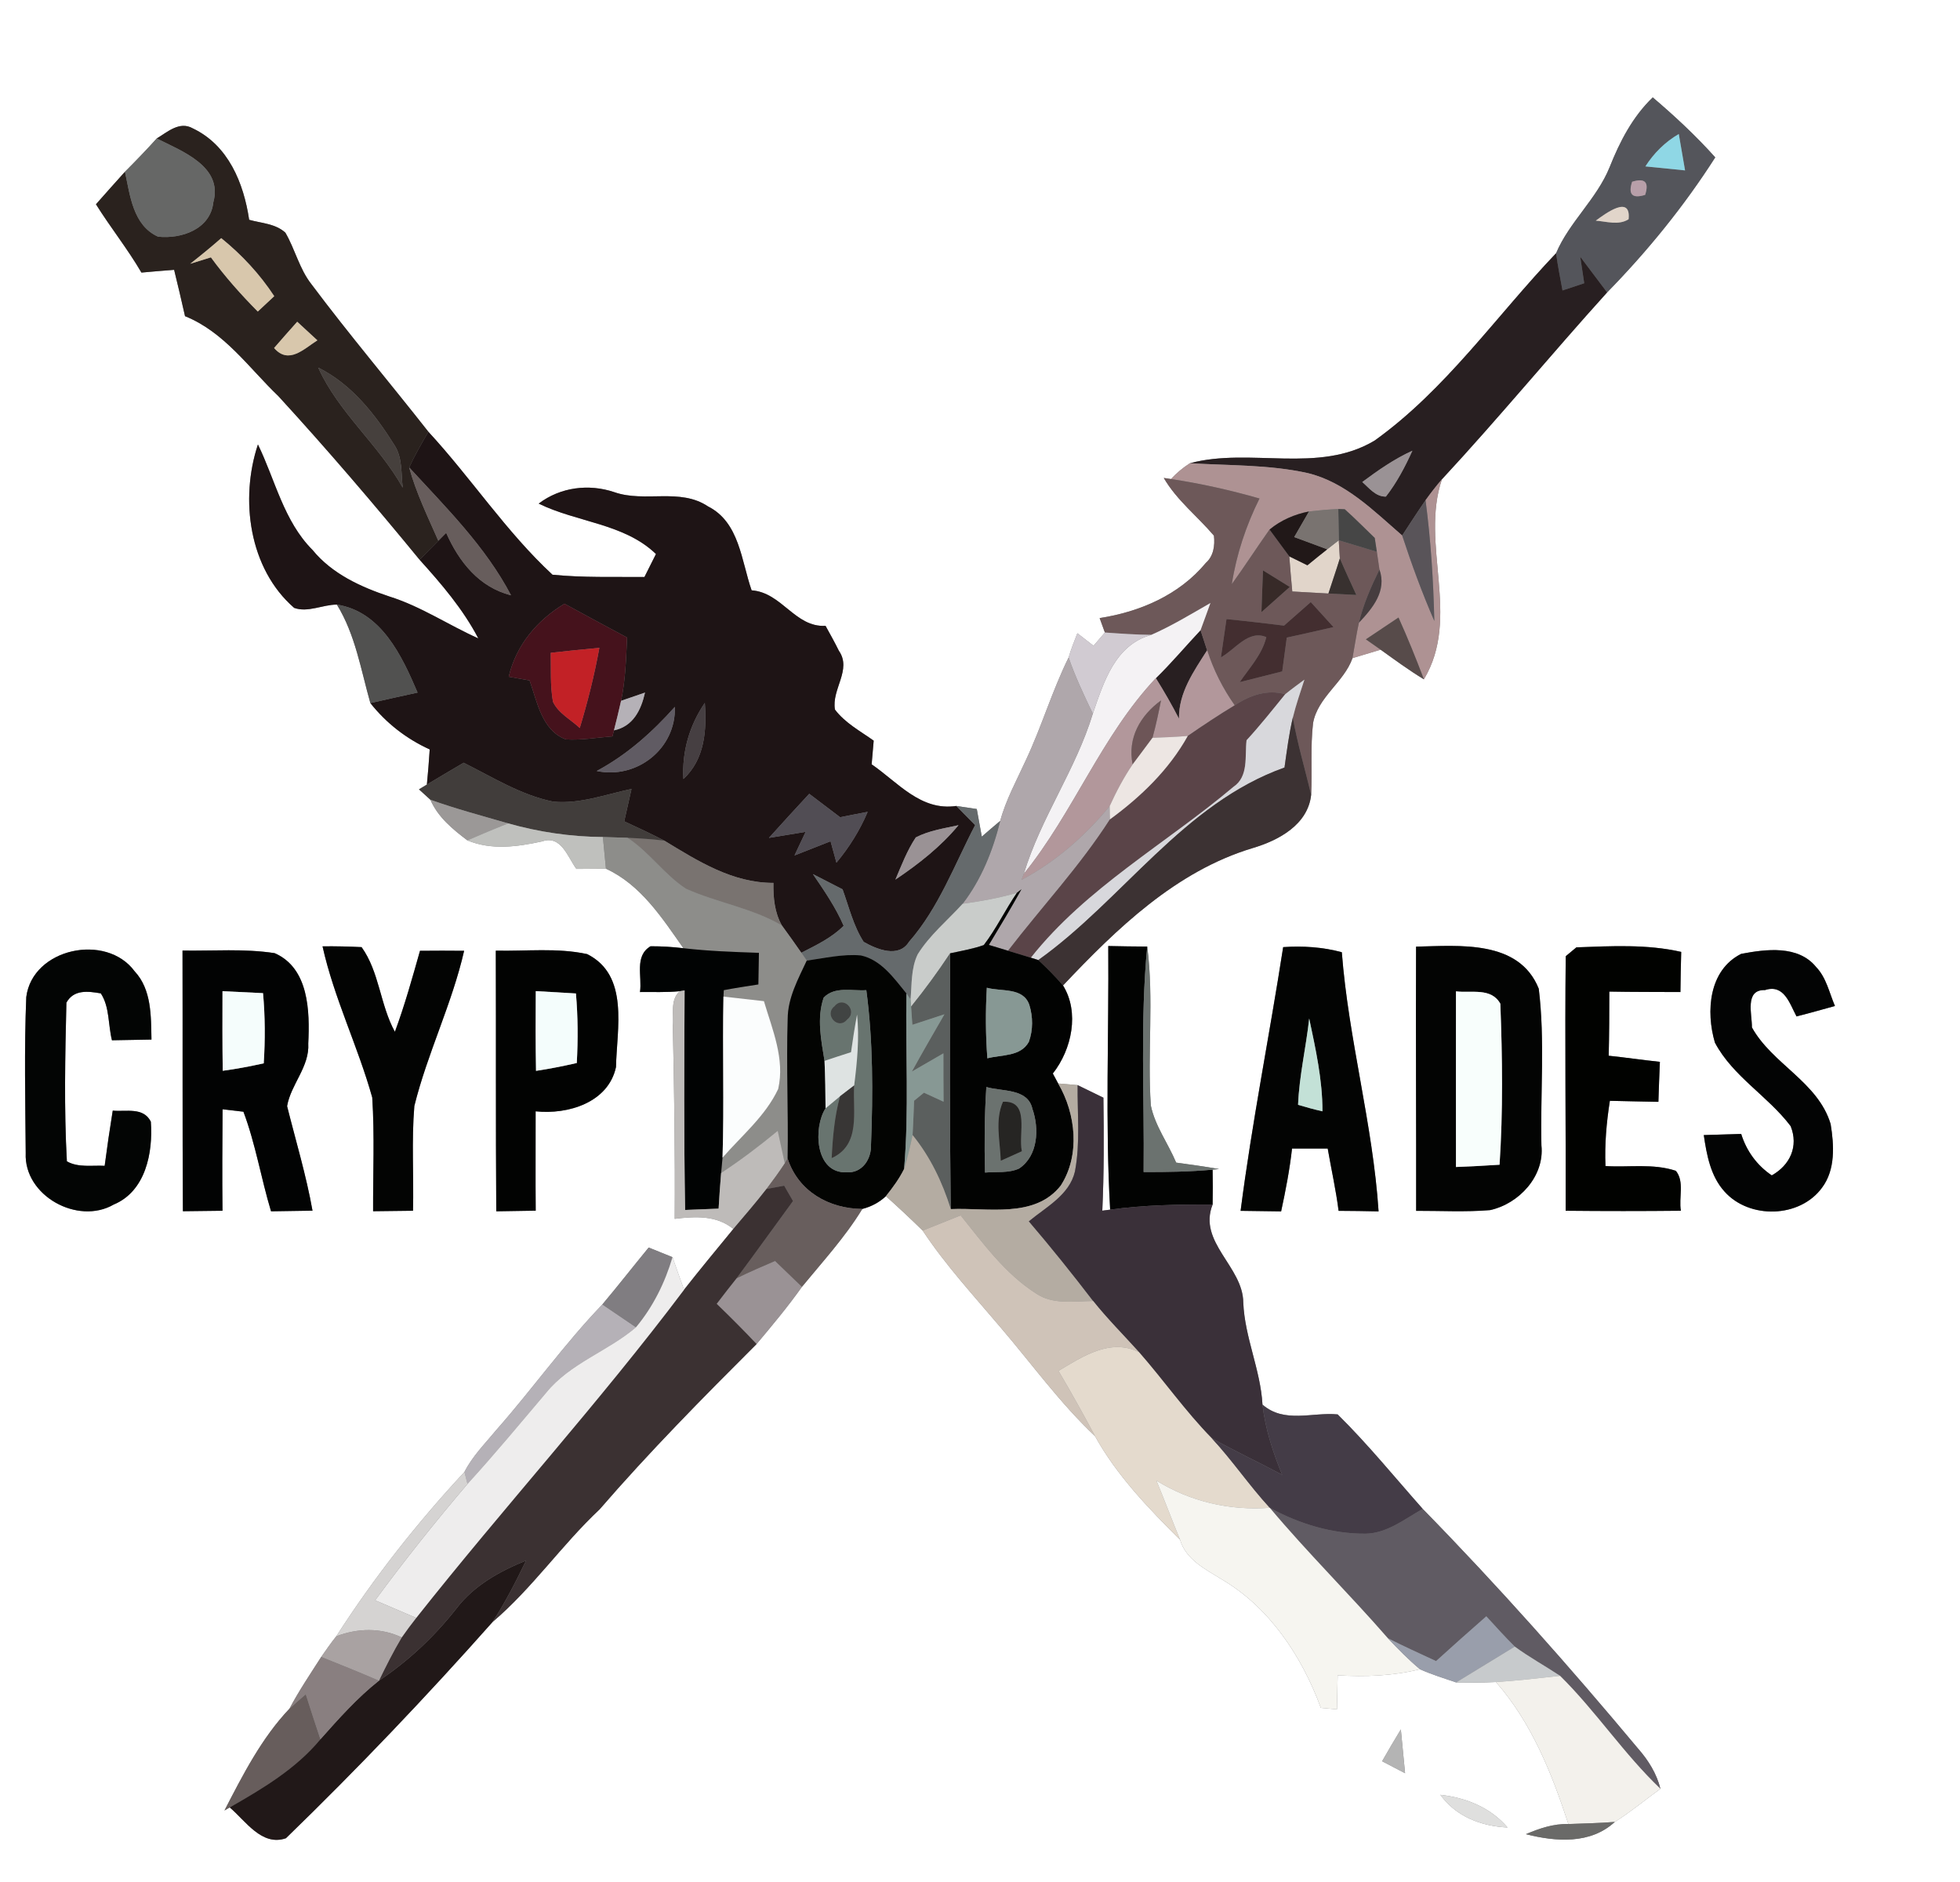 <?xml version="1.0" encoding="UTF-8" ?>
<!DOCTYPE svg PUBLIC "-//W3C//DTD SVG 1.1//EN" "http://www.w3.org/Graphics/SVG/1.1/DTD/svg11.dtd">
<svg width="250pt" height="240pt" viewBox="0 0 250 240" version="1.1" xmlns="http://www.w3.org/2000/svg">
<rect x="0" y="0" width="250" height="240" fill="#808080" stroke="none"/>
<g id="#ffffffff">
<path fill="#ffffff" opacity="1.00" d=" M 0.00 0.00 L 250.00 0.00 L 250.00 240.00 L 0.00 240.00 L 0.00 0.00 M 205.31 21.32 C 203.68 25.36 200.15 28.33 198.48 32.29 C 190.84 40.30 184.43 49.67 175.34 56.18 C 168.15 60.49 159.50 57.02 151.78 59.07 C 150.89 59.64 150.08 60.31 149.36 61.09 L 148.44 60.95 C 150.10 63.80 152.73 65.83 154.84 68.31 C 154.98 69.55 154.80 70.91 153.81 71.78 C 150.43 75.86 145.41 78.03 140.26 78.82 C 140.43 79.28 140.76 80.20 140.93 80.66 C 140.44 81.22 139.96 81.79 139.48 82.35 C 138.96 81.95 137.93 81.15 137.42 80.75 C 137.02 81.77 136.61 82.79 136.30 83.85 C 134.20 88.09 132.87 92.65 130.86 96.92 C 129.70 99.47 128.32 101.95 127.58 104.68 C 126.79 105.34 126.01 106.01 125.23 106.69 C 125.01 105.52 124.80 104.34 124.59 103.17 C 123.94 103.07 122.63 102.88 121.98 102.78 C 117.44 103.45 114.54 99.78 111.18 97.47 C 111.26 96.46 111.35 95.46 111.44 94.45 C 109.73 93.23 107.79 92.20 106.50 90.49 C 106.04 87.90 108.69 85.41 107.00 82.99 C 106.47 81.91 105.88 80.86 105.30 79.81 C 101.39 80.03 99.75 75.56 95.87 75.28 C 94.55 71.52 94.33 66.61 90.31 64.58 C 86.73 62.18 82.25 64.12 78.38 62.77 C 75.10 61.66 71.48 62.12 68.71 64.22 C 73.59 66.62 79.63 66.75 83.67 70.65 C 83.30 71.38 82.57 72.85 82.20 73.58 C 78.29 73.55 74.36 73.68 70.47 73.29 C 64.57 67.83 60.10 60.97 54.64 55.06 C 49.69 48.76 44.52 42.65 39.72 36.24 C 38.18 34.28 37.64 31.79 36.40 29.67 C 35.13 28.51 33.34 28.47 31.78 28.03 C 31.09 23.35 29.12 18.52 24.59 16.37 C 22.90 15.41 21.37 16.83 19.99 17.66 C 18.68 19.11 17.32 20.52 15.94 21.90 C 14.70 23.28 13.46 24.66 12.24 26.05 C 14.09 29.01 16.28 31.74 18.04 34.76 C 19.43 34.63 20.82 34.52 22.21 34.41 C 22.69 36.38 23.16 38.35 23.60 40.32 C 28.62 42.34 31.73 46.90 35.50 50.51 C 41.72 57.29 47.69 64.27 53.52 71.38 C 56.32 74.48 59.07 77.69 61.01 81.41 C 57.20 79.71 53.71 77.34 49.70 76.08 C 46.03 74.86 42.36 73.19 39.86 70.13 C 36.18 66.44 35.11 61.21 32.90 56.68 C 30.58 63.66 31.75 72.51 37.52 77.52 C 39.27 78.15 41.15 77.10 42.97 77.10 C 45.33 80.94 46.03 85.40 47.24 89.66 C 49.27 92.22 51.84 94.22 54.81 95.57 C 54.72 97.06 54.59 98.56 54.45 100.05 L 53.44 100.66 C 53.81 100.99 54.54 101.66 54.90 101.99 C 55.86 104.21 57.74 105.75 59.62 107.17 C 62.71 108.45 65.98 107.98 69.14 107.30 C 71.57 106.44 72.41 109.30 73.52 110.81 C 74.77 110.81 76.03 110.79 77.29 110.78 C 81.74 112.83 84.45 117.05 87.17 120.92 C 85.77 120.75 84.38 120.67 82.98 120.67 C 80.88 121.91 81.93 124.53 81.63 126.51 C 83.32 126.49 85.02 126.57 86.71 126.40 C 85.42 127.53 85.99 129.41 85.82 130.90 C 86.00 139.08 86.12 147.25 86.06 155.43 C 88.66 155.12 91.39 154.95 93.54 156.72 C 91.43 159.29 89.31 161.85 87.25 164.47 C 86.75 163.09 86.26 161.70 85.78 160.32 C 85.02 160.01 83.50 159.40 82.74 159.09 C 80.76 161.50 78.84 163.96 76.83 166.35 C 71.98 171.39 67.93 177.12 63.31 182.35 C 61.89 184.08 60.26 185.69 59.24 187.71 C 53.21 194.19 47.68 201.21 42.89 208.67 C 42.21 209.51 41.59 210.41 40.97 211.30 C 39.58 213.47 38.13 215.61 36.92 217.90 C 33.36 221.65 30.98 226.33 28.63 230.88 L 29.30 230.49 C 31.32 232.19 33.38 235.49 36.47 234.42 C 45.60 225.57 54.39 216.35 62.83 206.84 C 67.89 202.55 71.65 197.01 76.48 192.48 C 82.82 185.15 89.64 178.25 96.50 171.40 C 98.50 169.02 100.49 166.64 102.29 164.10 C 104.95 160.86 107.80 157.76 109.99 154.17 C 111.15 153.87 112.16 153.33 113.00 152.54 C 114.60 153.97 116.16 155.43 117.69 156.93 C 120.63 161.37 124.25 165.28 127.68 169.34 C 131.64 173.97 135.22 178.95 139.67 183.14 C 142.45 188.16 146.48 192.33 150.52 196.36 C 151.26 198.87 153.70 200.08 155.76 201.36 C 161.92 204.95 166.06 211.22 168.48 217.80 C 168.99 217.84 170.02 217.94 170.53 217.98 C 170.56 216.53 170.59 215.09 170.62 213.64 C 174.14 213.86 177.68 213.72 181.12 212.87 C 182.61 213.54 184.18 214.02 185.73 214.55 C 187.43 214.57 189.12 214.59 190.81 214.50 C 195.36 219.68 197.94 226.15 200.05 232.61 C 198.15 232.55 196.35 233.17 194.63 233.90 C 198.44 234.87 202.86 235.21 205.97 232.34 C 208.00 231.06 209.85 229.52 211.79 228.11 C 211.31 226.18 210.25 224.48 208.95 223.00 C 200.16 212.48 191.06 202.22 181.47 192.42 C 177.89 188.38 174.47 184.17 170.62 180.37 C 167.38 180.06 163.83 181.56 161.03 179.12 C 160.78 174.66 158.76 170.55 158.58 166.10 C 158.55 161.51 152.76 158.42 154.67 153.61 C 154.70 152.13 154.70 150.64 154.67 149.16 L 155.49 149.08 C 153.67 148.76 151.85 148.51 150.02 148.26 C 149.00 145.81 147.33 143.60 146.79 140.98 C 146.33 134.24 147.20 127.44 146.33 120.71 C 144.67 120.70 143.02 120.68 141.36 120.64 C 141.45 131.84 140.96 143.07 141.60 154.26 C 141.35 154.29 140.85 154.36 140.60 154.39 C 140.82 149.59 140.81 144.78 140.74 139.98 C 139.92 139.58 138.27 138.78 137.45 138.38 C 136.62 138.30 135.79 138.23 134.97 138.17 C 134.80 137.85 134.46 137.22 134.29 136.90 C 136.72 133.82 137.71 129.08 135.59 125.67 C 142.43 118.43 150.00 111.09 159.78 108.15 C 163.09 107.17 166.84 105.17 167.24 101.34 C 167.38 98.30 167.13 95.25 167.48 92.22 C 168.07 88.90 171.44 86.99 172.51 83.93 C 173.71 83.57 174.90 83.21 176.10 82.85 C 177.91 84.15 179.71 85.47 181.62 86.63 C 186.38 78.69 181.11 69.40 183.92 61.12 C 191.13 53.35 197.88 45.15 204.99 37.29 C 210.14 32.03 214.82 26.27 218.78 20.07 C 216.32 17.32 213.62 14.81 210.81 12.42 C 208.24 14.89 206.61 18.05 205.31 21.32 M 41.14 120.68 C 42.61 127.30 45.66 133.44 47.48 139.96 C 47.79 144.78 47.57 149.63 47.59 154.46 C 49.29 154.43 50.98 154.42 52.68 154.40 C 52.79 149.95 52.48 145.48 52.85 141.04 C 54.52 134.30 57.65 128.03 59.20 121.25 C 57.33 121.23 55.45 121.23 53.57 121.25 C 52.59 124.72 51.62 128.20 50.37 131.58 C 48.48 128.16 48.40 123.95 46.12 120.78 C 44.46 120.70 42.80 120.66 41.14 120.68 M 163.67 120.78 C 161.93 132.00 159.69 143.15 158.24 154.41 C 159.96 154.43 161.68 154.45 163.41 154.48 C 163.98 151.83 164.50 149.16 164.80 146.47 C 166.31 146.47 167.83 146.47 169.35 146.47 C 169.81 149.12 170.40 151.74 170.74 154.41 C 172.44 154.42 174.14 154.44 175.84 154.48 C 175.11 143.36 172.00 132.53 171.15 121.43 C 168.71 120.77 166.18 120.61 163.67 120.78 M 180.62 120.72 C 180.57 131.95 180.65 143.18 180.63 154.41 C 183.77 154.40 186.92 154.58 190.06 154.32 C 193.75 153.51 197.03 149.99 196.61 146.06 C 196.46 139.41 197.08 132.69 196.27 126.08 C 193.75 119.81 186.12 120.60 180.62 120.72 M 199.71 121.94 C 199.59 132.76 199.74 143.58 199.70 154.40 C 204.60 154.45 209.50 154.45 214.40 154.40 C 214.10 152.74 214.89 150.71 213.76 149.31 C 210.87 148.34 207.76 148.89 204.78 148.70 C 204.66 145.91 204.91 143.13 205.34 140.38 C 207.40 140.44 209.46 140.46 211.53 140.51 C 211.59 138.81 211.64 137.11 211.72 135.41 C 209.54 135.18 207.37 134.86 205.19 134.63 C 205.26 131.90 205.27 129.18 205.27 126.45 C 208.29 126.51 211.31 126.49 214.34 126.51 C 214.36 124.80 214.39 123.10 214.44 121.39 C 210.06 120.39 205.52 120.65 201.07 120.81 C 200.73 121.09 200.05 121.66 199.71 121.94 M 3.35 127.15 C 3.08 133.77 3.23 140.42 3.28 147.04 C 3.03 152.48 9.92 156.26 14.50 153.61 C 18.58 151.92 19.53 146.98 19.24 143.04 C 18.28 141.14 16.09 141.80 14.38 141.63 C 14.00 143.97 13.66 146.31 13.35 148.67 C 11.75 148.58 10.00 148.93 8.53 148.10 C 8.16 141.37 8.31 134.60 8.47 127.86 C 9.41 126.16 11.23 126.40 12.86 126.68 C 14.00 128.42 13.78 130.69 14.28 132.66 C 15.96 132.63 17.64 132.60 19.32 132.57 C 19.26 129.60 19.35 126.19 17.17 123.86 C 13.54 118.93 4.14 120.92 3.35 127.15 M 23.28 121.22 C 23.31 132.30 23.26 143.38 23.33 154.46 C 25.02 154.44 26.70 154.42 28.38 154.40 C 28.33 150.08 28.36 145.77 28.39 141.46 C 29.06 141.53 30.39 141.69 31.05 141.77 C 32.60 145.89 33.30 150.26 34.57 154.47 C 36.34 154.44 38.10 154.42 39.86 154.39 C 39.06 149.88 37.73 145.50 36.62 141.06 C 37.09 138.29 39.50 136.04 39.32 133.07 C 39.52 128.98 39.41 123.46 35.03 121.55 C 31.14 120.95 27.19 121.28 23.28 121.22 M 63.24 121.23 C 63.28 132.31 63.22 143.39 63.30 154.47 C 64.98 154.44 66.66 154.41 68.33 154.39 C 68.29 150.16 68.33 145.94 68.32 141.72 C 72.44 142.16 77.59 140.61 78.57 136.08 C 78.67 131.19 80.29 124.37 74.89 121.67 C 71.07 120.84 67.11 121.32 63.24 121.23 M 218.74 132.96 C 221.02 137.27 225.50 139.77 228.40 143.61 C 229.43 146.18 228.33 148.58 225.99 149.89 C 224.09 148.60 222.77 146.78 222.09 144.60 C 220.50 144.65 218.90 144.70 217.32 144.75 C 217.69 147.29 218.19 150.01 219.98 151.97 C 223.15 155.50 229.57 155.34 232.40 151.46 C 234.13 149.16 233.94 146.03 233.50 143.34 C 231.89 137.98 226.05 135.70 223.46 131.02 C 223.49 129.38 222.49 126.18 225.12 126.26 C 227.55 125.46 228.25 127.93 229.15 129.62 C 230.79 129.20 232.42 128.74 234.05 128.29 C 233.33 126.61 232.95 124.67 231.65 123.32 C 229.36 120.50 225.25 121.04 222.09 121.64 C 217.95 123.71 217.57 129.00 218.74 132.96 M 176.29 224.60 C 177.02 224.98 178.48 225.75 179.22 226.13 C 179.04 224.27 178.86 222.40 178.68 220.54 C 177.86 221.88 177.07 223.24 176.29 224.60 M 183.72 228.88 C 185.74 231.68 188.94 232.88 192.29 233.05 C 190.11 230.49 186.99 229.25 183.72 228.88 Z" />
</g>
<g id="#54555bff">
<path fill="#54555b" opacity="1.00" d=" M 205.31 21.32 C 206.61 18.05 208.24 14.89 210.81 12.42 C 213.62 14.81 216.32 17.32 218.78 20.07 C 214.82 26.27 210.14 32.03 204.99 37.29 C 203.84 35.77 202.70 34.26 201.56 32.74 C 201.73 33.86 201.90 34.99 202.07 36.12 C 201.15 36.43 200.22 36.73 199.30 37.04 C 199.01 35.46 198.69 33.88 198.48 32.29 C 200.15 28.33 203.68 25.36 205.31 21.32 M 209.87 21.22 C 211.13 21.35 213.66 21.61 214.93 21.73 C 214.73 20.57 214.33 18.25 214.13 17.09 C 212.38 18.11 210.96 19.52 209.87 21.22 M 208.18 23.18 C 207.65 24.80 208.20 25.36 209.84 24.85 C 210.36 23.22 209.81 22.67 208.18 23.18 M 203.54 28.14 C 204.93 28.24 206.45 28.77 207.73 27.96 C 208.06 24.77 204.75 27.25 203.54 28.14 Z" />
</g>
<g id="#2a221eff">
<path fill="#2a221e" opacity="1.00" d=" M 19.99 17.66 C 21.37 16.83 22.90 15.41 24.59 16.37 C 29.12 18.52 31.09 23.35 31.78 28.03 C 33.34 28.47 35.13 28.51 36.40 29.67 C 37.64 31.79 38.18 34.28 39.72 36.24 C 44.52 42.65 49.69 48.76 54.64 55.06 C 53.78 56.55 52.91 58.04 52.19 59.61 C 53.08 62.85 54.56 65.89 55.91 68.96 C 55.12 69.77 54.32 70.58 53.52 71.38 C 47.69 64.27 41.72 57.29 35.50 50.51 C 31.73 46.90 28.62 42.34 23.60 40.32 C 23.16 38.35 22.69 36.38 22.21 34.41 C 20.82 34.52 19.43 34.63 18.04 34.76 C 16.28 31.74 14.09 29.01 12.24 26.05 C 13.46 24.66 14.70 23.28 15.94 21.90 C 16.59 24.91 16.96 28.74 20.16 30.18 C 23.16 30.50 26.85 29.22 27.21 25.79 C 28.47 21.22 23.19 19.27 19.99 17.66 M 24.26 33.64 C 25.14 33.36 26.02 33.09 26.90 32.82 C 28.70 35.28 30.73 37.56 32.88 39.73 C 33.41 39.24 34.46 38.26 34.98 37.77 C 33.13 34.95 30.83 32.48 28.22 30.37 C 26.93 31.50 25.61 32.58 24.26 33.64 M 34.96 44.38 C 36.82 46.52 38.74 44.51 40.48 43.40 C 39.84 42.81 38.55 41.62 37.91 41.03 C 36.92 42.14 35.93 43.25 34.96 44.38 M 40.59 46.88 C 43.20 52.64 48.30 56.70 51.37 62.19 C 51.14 60.36 51.36 58.35 50.30 56.75 C 47.83 52.81 44.84 48.99 40.59 46.88 Z" />
</g>
<g id="#666766ff">
<path fill="#666766" opacity="1.00" d=" M 15.94 21.90 C 17.32 20.52 18.68 19.11 19.99 17.66 C 23.19 19.27 28.47 21.22 27.21 25.79 C 26.85 29.22 23.16 30.50 20.16 30.18 C 16.96 28.74 16.59 24.91 15.94 21.90 Z" />
</g>
<g id="#8fd7e5ff">
<path fill="#8fd7e5" opacity="1.00" d=" M 209.87 21.22 C 210.96 19.52 212.38 18.11 214.13 17.09 C 214.33 18.25 214.73 20.57 214.93 21.73 C 213.66 21.61 211.13 21.35 209.87 21.22 Z" />
</g>
<g id="#b89fa9ff">
<path fill="#b89fa9" opacity="1.00" d=" M 208.18 23.18 C 209.81 22.67 210.36 23.22 209.84 24.85 C 208.20 25.36 207.65 24.80 208.18 23.18 Z" />
</g>
<g id="#e1d5caff">
<path fill="#e1d5ca" opacity="1.00" d=" M 203.54 28.14 C 204.75 27.25 208.06 24.77 207.73 27.96 C 206.45 28.77 204.93 28.24 203.54 28.14 Z" />
<path fill="#e1d5ca" opacity="1.00" d=" M 169.29 70.05 C 169.66 69.76 170.39 69.19 170.76 68.90 C 170.79 69.48 170.86 70.63 170.90 71.21 C 170.44 72.71 169.92 74.20 169.44 75.69 C 167.90 75.61 166.37 75.52 164.83 75.43 C 164.69 73.94 164.56 72.45 164.45 70.95 C 165.03 71.23 166.18 71.80 166.76 72.09 C 167.60 71.40 168.44 70.72 169.29 70.05 Z" />
</g>
<g id="#d8c7acff">
<path fill="#d8c7ac" opacity="1.00" d=" M 24.26 33.64 C 25.61 32.58 26.93 31.50 28.22 30.37 C 30.83 32.48 33.13 34.95 34.98 37.77 C 34.46 38.26 33.41 39.24 32.88 39.73 C 30.73 37.56 28.70 35.28 26.90 32.82 C 26.02 33.09 25.14 33.36 24.26 33.64 Z" />
<path fill="#d8c7ac" opacity="1.00" d=" M 34.96 44.38 C 35.93 43.25 36.92 42.14 37.91 41.03 C 38.55 41.62 39.84 42.81 40.48 43.40 C 38.74 44.51 36.82 46.52 34.96 44.38 Z" />
</g>
<g id="#281f21ff">
<path fill="#281f21" opacity="1.00" d=" M 175.34 56.18 C 184.43 49.67 190.84 40.30 198.48 32.29 C 198.69 33.88 199.01 35.46 199.30 37.04 C 200.22 36.73 201.15 36.43 202.07 36.12 C 201.90 34.99 201.73 33.86 201.56 32.74 C 202.70 34.26 203.84 35.77 204.99 37.29 C 197.88 45.15 191.13 53.35 183.92 61.12 C 183.18 61.98 182.49 62.87 181.83 63.79 C 180.81 65.27 179.84 66.78 178.85 68.29 C 175.21 65.14 171.60 61.47 166.76 60.32 C 161.84 59.24 156.77 59.38 151.78 59.07 C 159.50 57.02 168.15 60.49 175.34 56.18 M 173.76 61.47 C 174.65 62.24 175.45 63.34 176.77 63.33 C 178.16 61.55 179.22 59.53 180.15 57.48 C 177.85 58.52 175.78 59.97 173.76 61.47 Z" />
<path fill="#281f21" opacity="1.00" d=" M 147.43 86.48 C 149.43 84.53 151.22 82.39 153.13 80.36 C 153.34 81.00 153.76 82.29 153.97 82.93 C 152.27 85.60 150.33 88.33 150.38 91.65 C 149.47 89.88 148.48 88.16 147.43 86.48 Z" />
</g>
<g id="#46403dff">
<path fill="#46403d" opacity="1.00" d=" M 40.59 46.88 C 44.84 48.99 47.83 52.81 50.30 56.75 C 51.36 58.35 51.14 60.36 51.37 62.19 C 48.30 56.70 43.20 52.64 40.59 46.88 Z" />
</g>
<g id="#1e1415ff">
<path fill="#1e1415" opacity="1.00" d=" M 52.19 59.61 C 52.91 58.04 53.78 56.55 54.64 55.06 C 60.10 60.97 64.57 67.83 70.47 73.29 C 74.36 73.68 78.29 73.55 82.20 73.58 C 82.57 72.85 83.30 71.38 83.67 70.65 C 79.63 66.75 73.59 66.62 68.71 64.22 C 71.48 62.12 75.10 61.66 78.38 62.77 C 82.25 64.12 86.73 62.18 90.31 64.58 C 94.33 66.61 94.55 71.52 95.87 75.28 C 99.75 75.56 101.39 80.03 105.30 79.81 C 105.88 80.86 106.47 81.91 107.00 82.99 C 108.69 85.41 106.04 87.90 106.50 90.49 C 107.79 92.20 109.73 93.23 111.44 94.45 C 111.35 95.46 111.26 96.46 111.18 97.47 C 114.54 99.78 117.44 103.45 121.98 102.78 C 122.78 103.59 123.58 104.40 124.38 105.22 C 121.75 110.26 119.74 115.78 115.94 120.11 C 114.63 122.21 111.85 121.07 110.16 120.11 C 108.85 118.07 108.29 115.67 107.47 113.41 C 106.21 112.77 104.95 112.12 103.69 111.47 C 105.13 113.58 106.59 115.70 107.61 118.06 C 106.09 119.59 104.11 120.53 102.21 121.50 C 101.40 120.33 100.57 119.17 99.73 118.02 C 98.79 116.36 98.62 114.46 98.65 112.59 C 93.42 112.60 89.03 109.81 84.73 107.20 C 83.06 106.33 81.34 105.53 79.62 104.74 C 79.93 103.36 80.24 101.98 80.55 100.61 C 77.26 101.30 73.97 102.56 70.57 102.23 C 66.46 101.40 62.85 99.12 59.14 97.27 C 57.58 98.19 56.01 99.11 54.45 100.05 C 54.59 98.56 54.72 97.06 54.81 95.57 C 51.84 94.22 49.27 92.22 47.24 89.66 C 49.24 89.20 51.25 88.76 53.26 88.32 C 51.25 83.61 48.64 78.00 42.97 77.10 C 41.15 77.10 39.27 78.15 37.52 77.52 C 31.75 72.51 30.58 63.66 32.90 56.68 C 35.11 61.21 36.18 66.44 39.86 70.13 C 42.36 73.19 46.03 74.86 49.70 76.08 C 53.71 77.34 57.20 79.71 61.01 81.41 C 59.07 77.69 56.32 74.48 53.52 71.38 C 54.32 70.58 55.12 69.77 55.91 68.96 C 56.16 68.71 56.66 68.20 56.91 67.95 C 58.53 71.62 61.11 74.90 65.18 75.91 C 61.92 69.69 56.89 64.72 52.19 59.61 M 64.89 86.30 C 65.78 86.46 66.66 86.61 67.55 86.77 C 68.52 89.50 69.11 93.14 72.17 94.29 C 74.16 94.41 76.14 94.06 78.12 93.90 L 78.31 93.14 C 80.76 92.63 81.77 90.55 82.27 88.32 C 81.25 88.67 80.24 89.01 79.22 89.37 C 79.78 86.72 79.86 84.00 79.98 81.30 C 77.31 79.87 74.65 78.44 72.00 76.99 C 68.50 79.10 65.83 82.27 64.89 86.30 M 76.11 98.32 C 81.23 99.41 86.25 95.47 86.08 90.14 C 83.20 93.37 79.95 96.27 76.11 98.32 M 87.17 99.34 C 89.90 96.82 90.15 93.12 89.90 89.64 C 87.94 92.50 86.97 95.87 87.17 99.34 M 103.22 101.23 C 101.49 103.09 99.78 104.96 98.08 106.85 C 99.64 106.60 101.20 106.34 102.76 106.08 C 102.29 107.08 101.81 108.08 101.34 109.09 C 102.88 108.49 104.41 107.89 105.94 107.28 C 106.13 107.96 106.50 109.32 106.69 110.01 C 108.32 108.05 109.68 105.88 110.67 103.53 C 109.49 103.75 108.33 103.99 107.16 104.22 C 105.85 103.22 104.53 102.23 103.22 101.23 M 116.81 106.79 C 115.70 108.46 114.99 110.34 114.21 112.17 C 117.16 110.19 119.98 107.98 122.26 105.23 C 120.42 105.64 118.50 105.91 116.81 106.79 Z" />
</g>
<g id="#9a9295ff">
<path fill="#9a9295" opacity="1.00" d=" M 173.76 61.47 C 175.78 59.97 177.85 58.52 180.15 57.48 C 179.22 59.53 178.16 61.55 176.77 63.33 C 175.45 63.34 174.65 62.24 173.76 61.47 Z" />
<path fill="#9a9295" opacity="1.00" d=" M 116.81 106.79 C 118.50 105.91 120.42 105.64 122.26 105.23 C 119.98 107.98 117.16 110.19 114.21 112.17 C 114.99 110.34 115.70 108.46 116.81 106.79 Z" />
<path fill="#9a9295" opacity="1.00" d=" M 93.95 163.01 C 95.56 162.22 97.21 161.51 98.86 160.80 C 100.00 161.90 101.14 163.00 102.29 164.10 C 100.49 166.64 98.50 169.02 96.50 171.40 C 94.85 169.65 93.14 167.94 91.41 166.27 C 92.25 165.17 93.09 164.08 93.95 163.01 Z" />
</g>
<g id="#ae9293ff">
<path fill="#ae9293" opacity="1.00" d=" M 149.36 61.09 C 150.08 60.31 150.89 59.64 151.78 59.07 C 156.77 59.38 161.84 59.24 166.76 60.32 C 171.60 61.47 175.21 65.14 178.85 68.29 C 180.06 71.98 181.40 75.63 182.95 79.19 C 182.83 74.04 182.50 68.89 181.83 63.79 C 182.49 62.87 183.18 61.98 183.92 61.12 C 181.11 69.40 186.38 78.69 181.62 86.63 C 180.61 83.97 179.55 81.34 178.38 78.75 C 176.99 79.68 175.61 80.61 174.22 81.53 C 174.69 81.86 175.63 82.52 176.10 82.85 C 174.90 83.21 173.71 83.57 172.51 83.93 C 172.79 82.42 173.00 80.90 173.33 79.41 C 175.08 77.56 176.92 75.35 175.95 72.63 C 175.84 71.88 175.73 71.12 175.62 70.37 C 175.55 69.93 175.42 69.04 175.35 68.60 C 174.07 67.38 172.84 66.11 171.52 64.94 C 171.32 64.93 170.90 64.92 170.70 64.91 C 169.45 64.97 168.21 65.08 166.97 65.22 C 165.13 65.58 163.38 66.33 161.93 67.53 C 160.30 69.83 158.77 72.20 157.12 74.49 C 157.71 70.68 158.94 67.02 160.65 63.57 C 156.94 62.51 153.17 61.66 149.36 61.09 Z" />
</g>
<g id="#675d5cff">
<path fill="#675d5c" opacity="1.00" d=" M 55.91 68.96 C 54.56 65.89 53.08 62.85 52.19 59.61 C 56.89 64.72 61.92 69.69 65.18 75.91 C 61.11 74.90 58.53 71.62 56.91 67.95 C 56.66 68.20 56.16 68.71 55.91 68.96 Z" />
<path fill="#675d5c" opacity="1.00" d=" M 36.92 217.90 C 37.60 217.27 38.30 216.67 39.00 216.06 C 39.61 217.98 40.23 219.89 40.87 221.80 C 37.75 225.57 33.50 228.09 29.30 230.49 L 28.63 230.88 C 30.98 226.33 33.36 221.65 36.92 217.90 Z" />
</g>
<g id="#6d5859ff">
<path fill="#6d5859" opacity="1.00" d=" M 148.44 60.95 L 149.36 61.09 C 153.17 61.66 156.94 62.51 160.65 63.57 C 158.94 67.02 157.71 70.68 157.12 74.49 C 158.77 72.20 160.30 69.83 161.93 67.53 C 162.77 68.67 163.61 69.81 164.45 70.95 C 164.56 72.45 164.69 73.94 164.83 75.43 C 166.37 75.52 167.90 75.61 169.44 75.69 C 170.62 75.75 171.81 75.81 173.00 75.87 C 172.29 74.32 171.57 72.78 170.90 71.21 C 170.86 70.63 170.79 69.48 170.76 68.90 C 172.37 69.39 173.99 69.88 175.62 70.37 C 175.73 71.12 175.84 71.88 175.95 72.63 C 174.88 74.81 173.90 77.04 173.33 79.41 C 173.00 80.90 172.79 82.42 172.51 83.93 C 171.44 86.99 168.07 88.90 167.48 92.22 C 167.13 95.25 167.38 98.30 167.24 101.34 C 166.45 98.07 165.50 94.83 164.90 91.52 C 165.30 89.88 165.86 88.28 166.38 86.67 C 165.56 87.28 164.73 87.88 163.93 88.53 C 161.63 87.88 159.40 88.67 157.48 89.95 C 155.96 87.80 154.77 85.44 153.97 82.93 C 153.76 82.29 153.34 81.00 153.13 80.36 C 153.56 79.21 153.97 78.06 154.39 76.90 C 151.91 78.32 149.47 79.81 146.85 80.96 C 144.87 80.94 142.90 80.80 140.93 80.66 C 140.76 80.20 140.43 79.28 140.26 78.82 C 145.41 78.03 150.43 75.86 153.81 71.78 C 154.80 70.91 154.98 69.55 154.84 68.31 C 152.73 65.83 150.10 63.80 148.44 60.95 M 161.10 72.74 C 161.02 74.51 160.96 76.29 160.90 78.06 C 162.10 76.99 163.30 75.92 164.51 74.85 C 163.37 74.15 162.23 73.44 161.10 72.74 M 163.78 79.78 C 161.34 79.48 158.89 79.19 156.44 78.95 C 156.21 80.57 155.97 82.20 155.73 83.83 C 157.54 82.84 159.23 80.27 161.52 81.25 C 160.99 83.46 159.37 85.16 158.13 86.99 C 159.93 86.53 161.74 86.07 163.55 85.62 C 163.74 84.18 163.94 82.74 164.13 81.31 C 166.12 80.87 168.10 80.43 170.09 79.97 C 169.12 78.90 168.16 77.84 167.19 76.78 C 166.05 77.78 164.92 78.78 163.78 79.78 Z" />
</g>
<g id="#464646ff">
<path fill="#464646" opacity="1.00" d=" M 170.70 64.91 C 170.90 64.92 171.32 64.93 171.52 64.94 C 172.84 66.11 174.07 67.38 175.35 68.60 C 175.42 69.04 175.55 69.93 175.62 70.37 C 173.99 69.88 172.37 69.39 170.76 68.90 C 170.74 67.57 170.72 66.24 170.70 64.91 Z" />
</g>
<g id="#595459ff">
<path fill="#595459" opacity="1.00" d=" M 178.85 68.29 C 179.84 66.78 180.81 65.27 181.83 63.79 C 182.50 68.89 182.83 74.04 182.95 79.19 C 181.40 75.63 180.06 71.98 178.85 68.29 Z" />
</g>
<g id="#211818ff">
<path fill="#211818" opacity="1.00" d=" M 161.93 67.53 C 163.38 66.33 165.13 65.58 166.97 65.22 C 166.34 66.31 165.71 67.40 165.08 68.49 C 166.48 69.01 167.89 69.52 169.29 70.05 C 168.44 70.72 167.60 71.40 166.76 72.09 C 166.18 71.80 165.03 71.23 164.45 70.95 C 163.61 69.81 162.77 68.67 161.93 67.53 Z" />
<path fill="#211818" opacity="1.00" d=" M 58.21 205.13 C 60.45 202.19 63.73 200.37 67.10 199.01 C 65.81 201.69 64.45 204.34 62.83 206.84 C 54.39 216.35 45.60 225.57 36.47 234.42 C 33.38 235.49 31.32 232.19 29.30 230.49 C 33.50 228.09 37.75 225.57 40.87 221.80 C 43.21 219.17 45.56 216.52 48.33 214.33 C 52.10 211.81 55.41 208.70 58.21 205.13 Z" />
</g>
<g id="#797370ff">
<path fill="#797370" opacity="1.00" d=" M 166.97 65.22 C 168.21 65.08 169.45 64.97 170.70 64.91 C 170.72 66.24 170.74 67.57 170.76 68.90 C 170.39 69.19 169.66 69.76 169.29 70.05 C 167.89 69.52 166.48 69.01 165.08 68.49 C 165.71 67.40 166.34 66.31 166.97 65.22 Z" />
<path fill="#797370" opacity="1.00" d=" M 80.04 106.84 C 81.61 106.91 83.18 107.01 84.73 107.20 C 89.03 109.81 93.42 112.60 98.65 112.59 C 98.62 114.46 98.79 116.36 99.73 118.02 C 95.92 115.79 91.49 115.12 87.50 113.34 C 84.73 111.53 82.83 108.66 80.04 106.84 Z" />
</g>
<g id="#38312fff">
<path fill="#38312f" opacity="1.00" d=" M 170.90 71.21 C 171.57 72.78 172.29 74.32 173.00 75.87 C 171.81 75.81 170.62 75.75 169.44 75.69 C 169.92 74.20 170.44 72.71 170.90 71.21 Z" />
</g>
<g id="#372a28ff">
<path fill="#372a28" opacity="1.00" d=" M 161.10 72.74 C 162.23 73.44 163.37 74.15 164.51 74.85 C 163.30 75.92 162.10 76.99 160.90 78.06 C 160.96 76.29 161.02 74.51 161.10 72.74 Z" />
</g>
<g id="#463d3fff">
<path fill="#463d3f" opacity="1.00" d=" M 173.33 79.41 C 173.90 77.04 174.88 74.81 175.95 72.63 C 176.92 75.35 175.08 77.56 173.33 79.41 Z" />
</g>
<g id="#515150ff">
<path fill="#515150" opacity="1.00" d=" M 42.97 77.10 C 48.64 78.00 51.25 83.61 53.26 88.32 C 51.25 88.76 49.24 89.20 47.24 89.66 C 46.03 85.40 45.33 80.94 42.97 77.10 Z" />
</g>
<g id="#45121cff">
<path fill="#45121c" opacity="1.00" d=" M 64.89 86.30 C 65.83 82.27 68.50 79.10 72.00 76.99 C 74.65 78.44 77.31 79.87 79.98 81.30 C 79.86 84.00 79.78 86.72 79.22 89.37 C 78.94 90.63 78.63 91.88 78.31 93.14 L 78.12 93.90 C 76.14 94.06 74.16 94.41 72.17 94.29 C 69.11 93.14 68.52 89.50 67.55 86.77 C 66.66 86.61 65.78 86.46 64.89 86.30 M 70.25 83.25 C 70.29 85.33 70.17 87.43 70.53 89.49 C 71.22 90.97 72.80 91.75 73.95 92.84 C 74.97 89.48 75.82 86.07 76.45 82.62 C 74.38 82.80 72.31 83.02 70.25 83.25 Z" />
</g>
<g id="#f4f2f4ff">
<path fill="#f4f2f4" opacity="1.00" d=" M 146.85 80.96 C 149.47 79.81 151.91 78.32 154.39 76.90 C 153.97 78.06 153.56 79.21 153.13 80.36 C 151.22 82.39 149.43 84.53 147.43 86.48 C 140.49 93.85 136.94 103.59 130.59 111.43 C 132.75 104.29 137.22 98.15 139.39 91.01 C 140.78 86.98 142.22 82.24 146.85 80.96 Z" />
</g>
<g id="#432e30ff">
<path fill="#432e30" opacity="1.00" d=" M 163.78 79.78 C 164.92 78.78 166.05 77.78 167.19 76.78 C 168.16 77.84 169.12 78.90 170.09 79.97 C 168.10 80.43 166.12 80.87 164.13 81.31 C 163.94 82.74 163.74 84.18 163.55 85.62 C 161.74 86.07 159.93 86.53 158.13 86.99 C 159.37 85.16 160.99 83.46 161.52 81.25 C 159.23 80.27 157.54 82.84 155.73 83.83 C 155.97 82.20 156.21 80.57 156.44 78.95 C 158.89 79.19 161.34 79.48 163.78 79.78 Z" />
</g>
<g id="#574b4aff">
<path fill="#574b4a" opacity="1.00" d=" M 174.22 81.53 C 175.61 80.61 176.99 79.68 178.38 78.75 C 179.55 81.34 180.61 83.97 181.62 86.63 C 179.71 85.47 177.91 84.15 176.10 82.85 C 175.63 82.52 174.69 81.86 174.22 81.53 Z" />
</g>
<g id="#d1cbd2ff">
<path fill="#d1cbd2" opacity="1.00" d=" M 140.93 80.66 C 142.90 80.80 144.87 80.94 146.85 80.96 C 142.22 82.24 140.78 86.98 139.39 91.01 C 138.27 88.67 137.15 86.31 136.30 83.85 C 136.61 82.79 137.02 81.77 137.42 80.75 C 137.93 81.15 138.96 81.95 139.48 82.35 C 139.96 81.79 140.44 81.22 140.93 80.66 Z" />
</g>
<g id="#c22126ff">
<path fill="#c22126" opacity="1.00" d=" M 70.25 83.25 C 72.31 83.02 74.38 82.80 76.45 82.62 C 75.82 86.07 74.97 89.48 73.95 92.84 C 72.80 91.75 71.22 90.97 70.53 89.49 C 70.17 87.43 70.29 85.33 70.25 83.25 Z" />
</g>
<g id="#b2979bff">
<path fill="#b2979b" opacity="1.00" d=" M 153.97 82.93 C 154.77 85.44 155.96 87.80 157.48 89.95 C 155.44 91.18 153.46 92.50 151.50 93.85 C 150.00 93.98 148.50 94.03 147.00 94.09 C 147.44 92.51 147.77 90.91 148.09 89.32 C 145.43 91.26 143.79 94.12 144.47 97.48 C 143.33 99.15 142.38 100.96 141.54 102.80 C 138.41 106.60 134.66 109.89 130.30 112.20 L 130.59 111.43 C 136.94 103.59 140.49 93.85 147.43 86.48 C 148.48 88.16 149.47 89.88 150.38 91.65 C 150.33 88.33 152.27 85.60 153.97 82.93 Z" />
</g>
<g id="#afa7abff">
<path fill="#afa7ab" opacity="1.00" d=" M 136.30 83.85 C 137.15 86.31 138.27 88.67 139.39 91.01 C 137.22 98.15 132.75 104.29 130.59 111.43 L 130.30 112.20 C 134.66 109.89 138.41 106.60 141.54 102.80 C 141.55 103.22 141.57 104.07 141.57 104.49 C 137.75 110.45 132.89 115.64 128.58 121.24 C 127.97 121.06 126.75 120.68 126.13 120.50 C 127.55 118.15 128.96 115.80 130.29 113.40 L 129.71 113.85 C 127.45 114.52 125.12 114.93 122.79 115.25 C 125.18 112.14 126.65 108.46 127.58 104.68 C 128.32 101.95 129.70 99.47 130.86 96.92 C 132.87 92.65 134.20 88.09 136.30 83.85 Z" />
</g>
<g id="#5a4448ff">
<path fill="#5a4448" opacity="1.00" d=" M 157.48 89.95 C 159.40 88.67 161.63 87.88 163.93 88.53 C 162.32 90.51 160.73 92.52 159.00 94.40 C 158.76 96.43 159.30 99.01 157.33 100.34 C 148.73 107.59 138.57 113.19 131.49 122.13 C 130.52 121.83 129.55 121.53 128.58 121.24 C 132.89 115.64 137.75 110.45 141.57 104.49 C 145.53 101.59 149.09 98.17 151.50 93.85 C 153.46 92.50 155.44 91.18 157.48 89.95 Z" />
</g>
<g id="#d8d8dcff">
<path fill="#d8d8dc" opacity="1.00" d=" M 163.93 88.53 C 164.73 87.88 165.56 87.28 166.38 86.67 C 165.86 88.28 165.30 89.88 164.90 91.52 C 164.41 93.61 164.14 95.75 163.84 97.88 C 150.95 102.46 143.23 114.73 132.44 122.43 L 131.49 122.13 C 138.57 113.19 148.73 107.59 157.33 100.34 C 159.30 99.01 158.76 96.43 159.00 94.40 C 160.73 92.52 162.32 90.51 163.93 88.53 Z" />
</g>
<g id="#b5b1b7ff">
<path fill="#b5b1b7" opacity="1.00" d=" M 79.22 89.37 C 80.24 89.01 81.25 88.67 82.27 88.32 C 81.77 90.55 80.76 92.63 78.31 93.14 C 78.63 91.88 78.94 90.63 79.22 89.37 Z" />
<path fill="#b5b1b7" opacity="1.00" d=" M 63.31 182.35 C 67.93 177.12 71.98 171.39 76.83 166.35 C 78.26 167.32 79.69 168.29 81.12 169.26 C 77.51 172.34 72.71 173.84 69.66 177.61 C 66.35 181.51 63.09 185.46 59.63 189.24 C 59.53 188.85 59.34 188.09 59.24 187.71 C 60.26 185.69 61.89 184.08 63.31 182.35 Z" />
</g>
<g id="#605b63ff">
<path fill="#605b63" opacity="1.00" d=" M 76.11 98.32 C 79.95 96.27 83.20 93.37 86.08 90.14 C 86.25 95.47 81.23 99.41 76.11 98.32 Z" />
<path fill="#605b63" opacity="1.00" d=" M 161.96 192.28 C 165.70 194.32 169.92 195.62 174.21 195.58 C 176.94 195.52 179.19 193.70 181.47 192.42 C 191.06 202.22 200.16 212.48 208.95 223.00 C 210.25 224.48 211.31 226.18 211.79 228.11 C 207.12 223.67 203.57 218.23 198.99 213.71 C 197.08 212.44 195.06 211.34 193.21 209.98 C 191.96 208.74 190.77 207.42 189.58 206.12 C 187.43 208.00 185.29 209.91 183.17 211.83 C 181.11 210.87 179.04 209.94 177.02 208.91 C 172.11 203.27 166.77 198.01 161.96 192.28 Z" />
</g>
<g id="#463f42ff">
<path fill="#463f42" opacity="1.00" d=" M 87.17 99.34 C 86.97 95.87 87.94 92.50 89.90 89.64 C 90.15 93.12 89.90 96.82 87.17 99.34 Z" />
</g>
<g id="#6d5557ff">
<path fill="#6d5557" opacity="1.00" d=" M 144.47 97.48 C 143.79 94.12 145.43 91.26 148.09 89.32 C 147.77 90.91 147.44 92.51 147.00 94.09 C 146.17 95.23 145.31 96.34 144.47 97.48 Z" />
</g>
<g id="#3c3233ff">
<path fill="#3c3233" opacity="1.00" d=" M 163.84 97.88 C 164.14 95.75 164.41 93.61 164.90 91.52 C 165.50 94.83 166.45 98.07 167.24 101.34 C 166.84 105.17 163.09 107.17 159.78 108.15 C 150.00 111.09 142.43 118.43 135.59 125.67 C 134.60 124.52 133.54 123.45 132.44 122.43 C 143.23 114.73 150.95 102.46 163.84 97.88 Z" />
</g>
<g id="#ede6e3ff">
<path fill="#ede6e3" opacity="1.00" d=" M 147.00 94.09 C 148.50 94.03 150.00 93.98 151.50 93.85 C 149.09 98.17 145.53 101.59 141.57 104.49 C 141.57 104.07 141.55 103.22 141.54 102.80 C 142.38 100.96 143.33 99.15 144.47 97.48 C 145.31 96.34 146.17 95.23 147.00 94.09 Z" />
</g>
<g id="#413d3bff">
<path fill="#413d3b" opacity="1.00" d=" M 54.45 100.05 C 56.01 99.11 57.58 98.19 59.14 97.27 C 62.85 99.12 66.46 101.40 70.57 102.23 C 73.97 102.56 77.26 101.30 80.55 100.61 C 80.24 101.98 79.93 103.36 79.62 104.74 C 81.34 105.53 83.06 106.33 84.73 107.20 C 83.18 107.01 81.61 106.91 80.04 106.84 C 79.26 106.81 77.69 106.76 76.90 106.74 C 72.81 106.71 68.74 106.11 64.81 105.00 C 61.49 104.04 58.15 103.15 54.90 101.99 C 54.54 101.66 53.81 100.99 53.44 100.66 L 54.45 100.05 Z" />
</g>
<g id="#514d54ff">
<path fill="#514d54" opacity="1.00" d=" M 103.22 101.23 C 104.53 102.23 105.85 103.22 107.16 104.22 C 108.33 103.99 109.49 103.75 110.67 103.53 C 109.68 105.88 108.32 108.05 106.69 110.01 C 106.50 109.32 106.13 107.96 105.94 107.28 C 104.41 107.89 102.88 108.49 101.34 109.09 C 101.81 108.08 102.29 107.08 102.76 106.08 C 101.20 106.34 99.64 106.60 98.08 106.85 C 99.78 104.96 101.49 103.09 103.22 101.23 Z" />
</g>
<g id="#9b9897ff">
<path fill="#9b9897" opacity="1.00" d=" M 54.90 101.99 C 58.15 103.15 61.49 104.04 64.81 105.00 C 63.07 105.70 61.34 106.42 59.62 107.17 C 57.74 105.75 55.86 104.21 54.90 101.99 Z" />
</g>
<g id="#656a6cff">
<path fill="#656a6c" opacity="1.00" d=" M 121.98 102.78 C 122.63 102.88 123.94 103.07 124.59 103.17 C 124.80 104.34 125.01 105.52 125.23 106.69 C 126.01 106.01 126.79 105.34 127.58 104.68 C 126.65 108.46 125.18 112.14 122.79 115.25 C 120.85 117.38 118.58 119.24 117.05 121.70 C 116.19 123.48 116.31 125.53 116.14 127.46 L 115.62 126.69 C 114.03 124.75 112.41 122.41 109.81 121.84 C 107.48 121.63 105.18 122.19 102.90 122.50 C 102.72 122.25 102.38 121.75 102.21 121.50 C 104.11 120.53 106.09 119.59 107.61 118.06 C 106.59 115.70 105.13 113.58 103.69 111.47 C 104.95 112.12 106.21 112.77 107.47 113.41 C 108.29 115.67 108.85 118.07 110.16 120.11 C 111.85 121.07 114.63 122.21 115.94 120.11 C 119.74 115.78 121.75 110.26 124.38 105.22 C 123.58 104.40 122.78 103.59 121.98 102.78 Z" />
</g>
<g id="#bfc0bdff">
<path fill="#bfc0bd" opacity="1.00" d=" M 59.62 107.17 C 61.34 106.42 63.07 105.70 64.81 105.00 C 68.74 106.11 72.81 106.71 76.90 106.74 C 77.03 108.08 77.16 109.43 77.29 110.78 C 76.03 110.79 74.77 110.81 73.52 110.81 C 72.41 109.30 71.57 106.44 69.14 107.30 C 65.98 107.98 62.71 108.45 59.62 107.17 Z" />
</g>
<g id="#8d8d8aff">
<path fill="#8d8d8a" opacity="1.00" d=" M 76.90 106.74 C 77.69 106.76 79.26 106.81 80.04 106.84 C 82.83 108.66 84.73 111.53 87.50 113.34 C 91.49 115.12 95.92 115.79 99.73 118.02 C 100.57 119.17 101.40 120.33 102.21 121.50 C 102.38 121.75 102.72 122.25 102.90 122.50 C 101.80 124.86 100.48 127.25 100.47 129.93 C 100.28 135.86 100.57 141.80 100.46 147.74 L 100.10 148.36 C 99.80 146.97 99.50 145.59 99.20 144.21 C 96.89 146.12 94.49 147.93 91.98 149.59 C 92.02 149.10 92.11 148.12 92.16 147.63 C 94.62 144.81 97.64 142.32 99.26 138.87 C 100.14 135.05 98.51 131.28 97.44 127.67 C 95.72 127.48 94.00 127.28 92.28 127.09 L 92.32 126.27 C 93.78 125.99 95.25 125.77 96.73 125.54 C 96.75 124.19 96.77 122.85 96.80 121.51 C 93.58 121.40 90.36 121.29 87.17 120.92 C 84.45 117.05 81.74 112.83 77.29 110.78 C 77.16 109.43 77.03 108.08 76.90 106.74 Z" />
</g>
<g id="#c9cccaff">
<path fill="#c9ccca" opacity="1.00" d=" M 122.79 115.25 C 125.12 114.93 127.45 114.52 129.71 113.85 C 128.22 116.02 127.08 118.43 125.48 120.52 C 124.09 121.01 122.63 121.26 121.19 121.57 C 119.64 123.91 117.98 126.18 116.21 128.37 L 116.14 127.46 C 116.31 125.53 116.19 123.48 117.05 121.70 C 118.58 119.24 120.85 117.38 122.79 115.25 Z" />
</g>
<g id="#020302ff">
<path fill="#020302" opacity="1.00" d=" M 129.71 113.85 L 130.29 113.40 C 128.96 115.80 127.55 118.15 126.13 120.50 C 126.75 120.68 127.97 121.06 128.58 121.24 C 129.55 121.53 130.52 121.83 131.49 122.13 L 132.44 122.43 C 133.54 123.45 134.60 124.52 135.59 125.67 C 137.71 129.08 136.72 133.82 134.29 136.90 C 134.46 137.22 134.80 137.85 134.97 138.17 C 137.24 142.02 137.80 147.33 135.30 151.19 C 131.98 155.42 125.94 153.98 121.27 154.19 C 121.13 143.32 121.15 132.44 121.19 121.57 C 122.63 121.26 124.09 121.01 125.48 120.52 C 127.08 118.43 128.22 116.02 129.71 113.85 M 125.87 125.96 C 125.70 128.96 125.71 131.97 125.94 134.96 C 127.76 134.48 130.18 134.77 131.23 132.86 C 131.78 131.35 131.76 129.66 131.29 128.14 C 130.50 125.87 127.72 126.48 125.87 125.96 M 125.81 138.62 C 125.57 142.25 125.55 145.89 125.64 149.53 C 127.08 149.40 128.63 149.63 129.98 149.02 C 132.42 147.40 132.57 143.92 131.68 141.39 C 131.09 138.76 127.81 139.22 125.81 138.62 Z" />
<path fill="#020302" opacity="1.00" d=" M 141.36 120.64 C 143.02 120.68 144.67 120.70 146.33 120.71 C 145.41 130.27 145.98 139.88 145.87 149.46 C 148.81 149.47 151.75 149.43 154.67 149.16 C 154.70 150.64 154.70 152.13 154.67 153.61 C 150.30 153.59 145.93 153.66 141.60 154.26 C 140.96 143.07 141.45 131.84 141.36 120.64 Z" />
<path fill="#020302" opacity="1.00" d=" M 63.24 121.23 C 67.11 121.32 71.07 120.84 74.89 121.67 C 80.29 124.37 78.67 131.19 78.57 136.08 C 77.59 140.61 72.44 142.16 68.32 141.72 C 68.33 145.94 68.29 150.16 68.33 154.39 C 66.66 154.41 64.98 154.44 63.30 154.47 C 63.22 143.39 63.28 132.31 63.24 121.23 M 68.34 126.39 C 68.31 129.78 68.31 133.17 68.37 136.56 C 70.12 136.30 71.85 135.95 73.57 135.56 C 73.73 132.60 73.72 129.64 73.46 126.69 C 71.75 126.58 70.05 126.48 68.34 126.39 Z" />
</g>
<g id="#030403ff">
<path fill="#030403" opacity="1.00" d=" M 41.14 120.68 C 42.80 120.66 44.46 120.70 46.12 120.78 C 48.40 123.95 48.48 128.16 50.37 131.58 C 51.62 128.20 52.59 124.72 53.57 121.25 C 55.45 121.23 57.33 121.23 59.20 121.25 C 57.65 128.03 54.52 134.30 52.85 141.04 C 52.48 145.48 52.79 149.95 52.68 154.40 C 50.98 154.42 49.29 154.43 47.59 154.46 C 47.57 149.63 47.79 144.78 47.48 139.96 C 45.66 133.44 42.61 127.30 41.14 120.68 Z" />
<path fill="#030403" opacity="1.00" d=" M 163.67 120.78 C 166.18 120.61 168.71 120.77 171.15 121.43 C 172.00 132.53 175.11 143.36 175.84 154.48 C 174.14 154.44 172.44 154.42 170.74 154.41 C 170.40 151.74 169.81 149.12 169.35 146.47 C 167.83 146.47 166.31 146.47 164.80 146.47 C 164.50 149.16 163.98 151.83 163.41 154.48 C 161.68 154.45 159.96 154.43 158.24 154.41 C 159.69 143.15 161.93 132.00 163.67 120.78 M 166.99 129.88 C 166.59 133.56 165.72 137.18 165.57 140.89 C 166.59 141.20 167.63 141.48 168.68 141.72 C 168.69 137.71 167.81 133.78 166.99 129.88 Z" />
<path fill="#030403" opacity="1.00" d=" M 180.62 120.72 C 186.12 120.60 193.75 119.81 196.27 126.08 C 197.08 132.69 196.46 139.41 196.61 146.06 C 197.03 149.99 193.75 153.51 190.06 154.32 C 186.92 154.58 183.77 154.40 180.63 154.41 C 180.65 143.18 180.57 131.95 180.62 120.72 M 185.71 126.42 C 185.72 133.89 185.69 141.36 185.71 148.82 C 187.56 148.75 189.42 148.65 191.27 148.53 C 191.72 141.70 191.63 134.83 191.37 128.00 C 190.20 125.90 187.67 126.67 185.71 126.42 Z" />
</g>
<g id="#010303ff">
<path fill="#010303" opacity="1.00" d=" M 81.63 126.51 C 81.93 124.53 80.88 121.91 82.98 120.67 C 84.38 120.67 85.77 120.75 87.17 120.92 C 90.36 121.29 93.58 121.40 96.80 121.51 C 96.77 122.85 96.75 124.19 96.73 125.54 C 95.25 125.77 93.78 125.99 92.32 126.27 L 92.28 127.09 C 92.14 133.94 92.38 140.79 92.16 147.63 C 92.11 148.12 92.02 149.10 91.98 149.59 C 91.85 151.10 91.75 152.61 91.66 154.13 C 90.23 154.18 88.81 154.24 87.39 154.30 C 87.22 144.97 87.28 135.64 87.32 126.30 L 86.71 126.40 C 85.02 126.57 83.32 126.49 81.63 126.51 Z" />
</g>
<g id="#5b5f5eff">
<path fill="#5b5f5e" opacity="1.00" d=" M 116.21 128.37 C 117.98 126.18 119.64 123.91 121.19 121.57 C 121.15 132.44 121.13 143.32 121.27 154.19 C 120.21 150.78 118.66 147.53 116.40 144.75 C 116.49 143.29 116.53 141.82 116.59 140.37 C 116.90 140.11 117.53 139.60 117.85 139.34 C 118.68 139.72 119.51 140.11 120.35 140.49 C 120.33 138.44 120.33 136.38 120.33 134.33 C 118.98 135.11 117.64 135.89 116.30 136.66 C 117.65 134.20 119.06 131.78 120.46 129.35 C 119.10 129.80 117.73 130.25 116.37 130.69 C 116.33 130.11 116.25 128.95 116.21 128.37 Z" />
</g>
<g id="#6b726fff">
<path fill="#6b726f" opacity="1.00" d=" M 146.33 120.71 C 147.20 127.44 146.33 134.24 146.79 140.98 C 147.33 143.60 149.00 145.81 150.02 148.26 C 151.85 148.51 153.67 148.76 155.49 149.08 L 154.67 149.16 C 151.75 149.43 148.81 149.47 145.87 149.46 C 145.98 139.88 145.41 130.27 146.33 120.71 Z" />
<path fill="#6b726f" opacity="1.00" d=" M 125.81 138.62 C 127.81 139.22 131.09 138.76 131.68 141.39 C 132.57 143.92 132.42 147.40 129.98 149.02 C 128.63 149.63 127.08 149.40 125.64 149.53 C 125.55 145.89 125.57 142.25 125.81 138.62 M 127.65 148.02 C 128.33 147.72 129.67 147.12 130.34 146.81 C 129.85 144.59 131.44 140.31 127.93 140.50 C 126.88 142.87 127.57 145.53 127.65 148.02 Z" />
</g>
<g id="#010200ff">
<path fill="#010200" opacity="1.00" d=" M 199.71 121.94 C 200.05 121.66 200.73 121.09 201.07 120.81 C 205.52 120.65 210.06 120.39 214.44 121.39 C 214.39 123.10 214.36 124.80 214.34 126.51 C 211.31 126.49 208.29 126.51 205.27 126.45 C 205.27 129.18 205.26 131.90 205.19 134.63 C 207.37 134.86 209.54 135.18 211.72 135.41 C 211.64 137.11 211.59 138.81 211.53 140.51 C 209.46 140.46 207.40 140.44 205.34 140.38 C 204.91 143.13 204.66 145.91 204.78 148.70 C 207.76 148.89 210.87 148.34 213.76 149.31 C 214.89 150.71 214.10 152.74 214.40 154.40 C 209.50 154.45 204.60 154.45 199.70 154.40 C 199.74 143.58 199.59 132.76 199.71 121.94 Z" />
</g>
<g id="#030504ff">
<path fill="#030504" opacity="1.00" d=" M 3.35 127.15 C 4.14 120.92 13.54 118.93 17.17 123.86 C 19.35 126.19 19.26 129.60 19.32 132.57 C 17.64 132.60 15.96 132.63 14.28 132.66 C 13.78 130.69 14.00 128.42 12.86 126.68 C 11.23 126.40 9.41 126.16 8.47 127.86 C 8.31 134.60 8.16 141.37 8.53 148.10 C 10.00 148.93 11.75 148.58 13.35 148.67 C 13.66 146.31 14.00 143.97 14.38 141.63 C 16.09 141.80 18.28 141.14 19.24 143.04 C 19.53 146.98 18.58 151.92 14.50 153.61 C 9.92 156.26 3.03 152.48 3.28 147.04 C 3.23 140.42 3.08 133.77 3.35 127.15 Z" />
</g>
<g id="#020303ff">
<path fill="#020303" opacity="1.00" d=" M 23.28 121.22 C 27.19 121.28 31.14 120.95 35.03 121.55 C 39.41 123.46 39.52 128.98 39.32 133.07 C 39.50 136.04 37.09 138.29 36.62 141.06 C 37.73 145.50 39.06 149.88 39.86 154.39 C 38.10 154.42 36.34 154.44 34.57 154.47 C 33.30 150.26 32.60 145.89 31.05 141.77 C 30.39 141.69 29.06 141.53 28.39 141.46 C 28.36 145.77 28.33 150.08 28.38 154.40 C 26.70 154.42 25.02 154.44 23.33 154.46 C 23.26 143.38 23.31 132.30 23.28 121.22 M 28.38 126.40 C 28.37 129.78 28.36 133.17 28.41 136.55 C 30.17 136.32 31.91 135.98 33.64 135.60 C 33.83 132.62 33.82 129.62 33.55 126.65 C 31.83 126.56 30.10 126.48 28.38 126.40 Z" />
</g>
<g id="#030402ff">
<path fill="#030402" opacity="1.00" d=" M 102.90 122.50 C 105.18 122.19 107.48 121.63 109.81 121.84 C 112.41 122.41 114.03 124.75 115.62 126.69 C 115.49 134.15 115.96 141.63 115.32 149.07 C 114.70 150.32 113.87 151.45 113.00 152.54 C 112.16 153.33 111.15 153.87 109.99 154.17 C 105.73 154.14 101.82 151.93 100.46 147.74 C 100.57 141.80 100.28 135.86 100.47 129.93 C 100.48 127.25 101.80 124.86 102.90 122.50 M 105.06 127.22 C 104.16 129.84 104.74 132.64 105.17 135.29 C 105.26 137.30 105.29 139.32 105.30 141.34 C 103.74 143.72 103.90 149.66 107.99 149.50 C 110.01 149.62 111.17 147.78 111.10 145.95 C 111.35 139.40 111.37 132.78 110.50 126.27 C 108.69 126.40 106.49 125.74 105.06 127.22 Z" />
</g>
<g id="#030404ff">
<path fill="#030404" opacity="1.00" d=" M 218.74 132.96 C 217.57 129.00 217.95 123.71 222.09 121.64 C 225.25 121.04 229.36 120.50 231.65 123.32 C 232.95 124.67 233.33 126.61 234.05 128.29 C 232.42 128.74 230.79 129.20 229.15 129.62 C 228.25 127.93 227.55 125.46 225.12 126.26 C 222.49 126.18 223.49 129.38 223.46 131.02 C 226.05 135.70 231.89 137.98 233.50 143.34 C 233.94 146.03 234.13 149.16 232.40 151.46 C 229.57 155.34 223.15 155.50 219.98 151.97 C 218.19 150.01 217.69 147.29 217.32 144.75 C 218.90 144.70 220.50 144.65 222.09 144.60 C 222.77 146.78 224.09 148.60 225.99 149.89 C 228.33 148.58 229.43 146.18 228.40 143.61 C 225.50 139.77 221.02 137.27 218.74 132.96 Z" />
</g>
<g id="#f5fdfcff">
<path fill="#f5fdfc" opacity="1.00" d=" M 28.38 126.40 C 30.10 126.48 31.83 126.56 33.55 126.65 C 33.82 129.62 33.83 132.62 33.64 135.60 C 31.91 135.98 30.17 136.32 28.41 136.55 C 28.36 133.17 28.37 129.78 28.38 126.40 Z" />
</g>
<g id="#f4fdfcff">
<path fill="#f4fdfc" opacity="1.00" d=" M 68.34 126.39 C 70.05 126.48 71.75 126.58 73.46 126.69 C 73.72 129.64 73.73 132.60 73.57 135.56 C 71.85 135.95 70.12 136.30 68.37 136.56 C 68.31 133.17 68.31 129.78 68.34 126.39 Z" />
</g>
<g id="#bebbb9ff">
<path fill="#bebbb9" opacity="1.00" d=" M 86.71 126.40 L 87.32 126.30 C 87.28 135.64 87.22 144.97 87.39 154.30 C 88.81 154.24 90.23 154.18 91.66 154.13 C 91.75 152.61 91.85 151.10 91.98 149.59 C 94.49 147.93 96.89 146.12 99.20 144.21 C 99.50 145.59 99.80 146.97 100.10 148.36 C 99.37 149.47 98.58 150.55 97.77 151.62 C 96.42 153.36 94.97 155.04 93.54 156.72 C 91.39 154.95 88.66 155.12 86.06 155.43 C 86.12 147.25 86.00 139.08 85.82 130.90 C 85.99 129.41 85.42 127.53 86.71 126.40 Z" />
</g>
<g id="#68746fff">
<path fill="#68746f" opacity="1.00" d=" M 105.06 127.22 C 106.49 125.74 108.69 126.40 110.50 126.27 C 111.37 132.78 111.35 139.40 111.10 145.95 C 111.17 147.78 110.01 149.62 107.99 149.50 C 103.90 149.66 103.74 143.72 105.30 141.34 C 105.76 140.95 106.68 140.19 107.15 139.80 C 106.44 142.37 106.21 145.04 106.08 147.69 C 109.85 145.98 108.75 141.76 108.95 138.42 C 109.33 135.43 109.62 132.40 109.32 129.39 C 109.02 130.97 108.78 132.57 108.55 134.18 C 107.42 134.54 106.29 134.91 105.17 135.29 C 104.74 132.64 104.16 129.84 105.06 127.22 M 106.44 128.32 C 105.05 129.41 106.92 131.43 108.06 130.01 C 109.48 128.92 107.58 126.89 106.44 128.32 Z" />
</g>
<g id="#879894ff">
<path fill="#879894" opacity="1.00" d=" M 125.87 125.96 C 127.72 126.48 130.50 125.87 131.29 128.14 C 131.76 129.66 131.78 131.35 131.23 132.86 C 130.18 134.77 127.76 134.48 125.94 134.96 C 125.71 131.97 125.70 128.96 125.87 125.96 Z" />
<path fill="#879894" opacity="1.00" d=" M 115.62 126.69 L 116.14 127.46 L 116.21 128.37 C 116.25 128.95 116.33 130.11 116.37 130.69 C 117.73 130.25 119.10 129.80 120.46 129.35 C 119.06 131.78 117.65 134.20 116.30 136.66 C 117.64 135.89 118.98 135.11 120.33 134.33 C 120.33 136.38 120.33 138.44 120.35 140.49 C 119.51 140.11 118.68 139.72 117.85 139.34 C 117.53 139.60 116.90 140.11 116.59 140.37 C 116.53 141.82 116.49 143.29 116.40 144.75 C 116.10 146.20 115.75 147.64 115.32 149.07 C 115.96 141.63 115.49 134.15 115.62 126.69 Z" />
</g>
<g id="#fbfdfdff">
<path fill="#fbfdfd" opacity="1.00" d=" M 92.28 127.09 C 94.00 127.28 95.72 127.48 97.44 127.67 C 98.51 131.28 100.14 135.05 99.26 138.87 C 97.64 142.32 94.62 144.81 92.16 147.63 C 92.38 140.79 92.14 133.94 92.28 127.09 Z" />
</g>
<g id="#f8fefcff">
<path fill="#f8fefc" opacity="1.00" d=" M 185.71 126.42 C 187.67 126.67 190.20 125.90 191.37 128.00 C 191.63 134.83 191.72 141.70 191.27 148.53 C 189.42 148.65 187.56 148.75 185.71 148.82 C 185.69 141.36 185.72 133.89 185.71 126.42 Z" />
</g>
<g id="#414443ff">
<path fill="#414443" opacity="1.00" d=" M 106.44 128.32 C 107.58 126.89 109.48 128.92 108.06 130.01 C 106.92 131.43 105.05 129.41 106.44 128.32 Z" />
</g>
<g id="#dee3e2ff">
<path fill="#dee3e2" opacity="1.00" d=" M 109.32 129.39 C 109.62 132.40 109.33 135.43 108.95 138.42 C 108.50 138.77 107.60 139.46 107.15 139.80 C 106.68 140.19 105.76 140.95 105.30 141.34 C 105.29 139.32 105.26 137.30 105.17 135.29 C 106.29 134.91 107.42 134.54 108.55 134.18 C 108.78 132.57 109.02 130.97 109.32 129.39 Z" />
</g>
<g id="#c3e1d7ff">
<path fill="#c3e1d7" opacity="1.00" d=" M 166.99 129.88 C 167.81 133.78 168.69 137.71 168.68 141.72 C 167.63 141.48 166.59 141.20 165.57 140.89 C 165.72 137.18 166.59 133.56 166.99 129.88 Z" />
</g>
<g id="#b4aca2ff">
<path fill="#b4aca2" opacity="1.00" d=" M 134.97 138.17 C 135.79 138.23 136.62 138.30 137.45 138.38 C 137.41 142.04 137.80 145.76 137.11 149.39 C 136.41 152.40 133.43 153.92 131.23 155.75 C 134.06 159.06 136.78 162.45 139.43 165.91 C 137.00 165.93 134.30 166.41 132.15 164.95 C 128.21 162.44 125.42 158.58 122.53 154.99 C 120.91 155.63 119.30 156.28 117.69 156.93 C 116.16 155.43 114.60 153.97 113.00 152.54 C 113.87 151.45 114.70 150.32 115.32 149.07 C 115.75 147.64 116.10 146.20 116.40 144.75 C 118.66 147.53 120.21 150.78 121.27 154.19 C 125.94 153.98 131.98 155.42 135.30 151.19 C 137.80 147.33 137.24 142.02 134.97 138.17 Z" />
</g>
<g id="#383635ff">
<path fill="#383635" opacity="1.00" d=" M 108.95 138.42 C 108.75 141.76 109.85 145.98 106.08 147.69 C 106.21 145.04 106.44 142.37 107.15 139.80 C 107.60 139.46 108.50 138.77 108.95 138.42 Z" />
</g>
<g id="#3a3039ff">
<path fill="#3a3039" opacity="1.00" d=" M 137.11 149.39 C 137.80 145.76 137.41 142.04 137.45 138.38 C 138.27 138.78 139.92 139.58 140.74 139.98 C 140.81 144.78 140.82 149.59 140.60 154.39 C 140.85 154.36 141.35 154.29 141.60 154.26 C 145.93 153.66 150.30 153.59 154.67 153.61 C 152.76 158.42 158.55 161.51 158.58 166.10 C 158.76 170.55 160.78 174.66 161.03 179.12 C 161.39 182.21 162.36 185.19 163.54 188.07 C 160.56 186.48 157.50 185.05 154.55 183.40 C 151.19 179.98 148.44 176.03 145.28 172.43 C 143.32 170.26 141.25 168.19 139.43 165.91 C 136.78 162.45 134.06 159.06 131.23 155.75 C 133.43 153.92 136.41 152.40 137.11 149.39 Z" />
</g>
<g id="#262523ff">
<path fill="#262523" opacity="1.00" d=" M 127.65 148.02 C 127.57 145.53 126.88 142.87 127.93 140.50 C 131.44 140.31 129.85 144.59 130.34 146.81 C 129.67 147.12 128.33 147.72 127.65 148.02 Z" />
</g>
<g id="#685e5dff">
<path fill="#685e5d" opacity="1.00" d=" M 100.10 148.36 L 100.46 147.74 C 101.82 151.93 105.73 154.14 109.99 154.17 C 107.80 157.76 104.95 160.86 102.29 164.10 C 101.14 163.00 100.00 161.90 98.86 160.80 C 97.21 161.51 95.56 162.22 93.95 163.01 C 96.39 159.75 98.74 156.44 101.15 153.16 C 100.86 152.67 100.30 151.69 100.02 151.20 C 99.46 151.31 98.33 151.52 97.77 151.62 C 98.58 150.55 99.37 149.47 100.10 148.36 Z" />
</g>
<g id="#3b3132ff">
<path fill="#3b3132" opacity="1.00" d=" M 97.77 151.62 C 98.33 151.52 99.46 151.31 100.02 151.20 C 100.30 151.69 100.86 152.67 101.15 153.16 C 98.74 156.44 96.39 159.75 93.95 163.01 C 93.09 164.08 92.25 165.17 91.41 166.27 C 93.14 167.94 94.85 169.65 96.50 171.40 C 89.64 178.25 82.82 185.15 76.48 192.48 C 71.65 197.01 67.89 202.55 62.83 206.84 C 64.45 204.34 65.81 201.69 67.10 199.01 C 63.73 200.37 60.45 202.19 58.21 205.13 C 55.41 208.70 52.10 211.81 48.33 214.33 C 49.24 212.46 50.17 210.60 51.24 208.81 C 51.83 207.96 52.45 207.13 53.09 206.32 C 64.26 192.19 76.42 178.87 87.25 164.47 C 89.31 161.85 91.43 159.29 93.54 156.72 C 94.97 155.04 96.42 153.36 97.77 151.62 Z" />
</g>
<g id="#cfc3b8ff">
<path fill="#cfc3b8" opacity="1.00" d=" M 117.69 156.93 C 119.30 156.28 120.91 155.63 122.53 154.99 C 125.42 158.58 128.21 162.44 132.15 164.95 C 134.30 166.41 137.00 165.93 139.43 165.91 C 141.25 168.19 143.32 170.26 145.28 172.43 C 141.61 170.62 138.09 172.98 135.01 174.82 C 136.63 177.55 138.17 180.33 139.67 183.14 C 135.22 178.95 131.64 173.97 127.68 169.34 C 124.25 165.28 120.63 161.37 117.69 156.93 Z" />
</g>
<g id="#807d81ff">
<path fill="#807d81" opacity="1.00" d=" M 76.83 166.35 C 78.84 163.96 80.76 161.50 82.74 159.09 C 83.50 159.40 85.02 160.01 85.78 160.32 C 84.82 163.57 83.30 166.65 81.12 169.26 C 79.69 168.29 78.26 167.32 76.83 166.35 Z" />
</g>
<g id="#eeededff">
<path fill="#eeeded" opacity="1.00" d=" M 85.78 160.32 C 86.26 161.70 86.75 163.09 87.25 164.47 C 76.42 178.87 64.26 192.19 53.09 206.32 C 51.34 205.57 49.60 204.82 47.85 204.08 C 51.59 198.99 55.53 194.05 59.63 189.24 C 63.09 185.46 66.35 181.51 69.66 177.61 C 72.71 173.84 77.51 172.34 81.12 169.26 C 83.30 166.65 84.82 163.57 85.78 160.32 Z" />
</g>
<g id="#e4dacdff">
<path fill="#e4dacd" opacity="1.00" d=" M 135.01 174.82 C 138.09 172.98 141.61 170.62 145.28 172.43 C 148.44 176.03 151.19 179.98 154.55 183.40 C 157.18 186.22 159.34 189.44 161.96 192.28 C 156.87 192.66 151.84 191.50 147.50 188.81 C 148.54 191.31 149.49 193.85 150.52 196.36 C 146.48 192.33 142.45 188.16 139.67 183.14 C 138.17 180.33 136.63 177.55 135.01 174.82 Z" />
</g>
<g id="#443c47ff">
<path fill="#443c47" opacity="1.00" d=" M 161.03 179.12 C 163.83 181.56 167.38 180.06 170.62 180.37 C 174.47 184.17 177.89 188.38 181.47 192.42 C 179.19 193.70 176.94 195.52 174.21 195.58 C 169.92 195.62 165.70 194.32 161.96 192.28 C 159.34 189.44 157.18 186.22 154.55 183.40 C 157.50 185.05 160.56 186.48 163.54 188.07 C 162.36 185.19 161.39 182.21 161.03 179.12 Z" />
</g>
<g id="#d5d3d2ff">
<path fill="#d5d3d2" opacity="1.00" d=" M 42.89 208.67 C 47.68 201.21 53.21 194.19 59.24 187.71 C 59.34 188.09 59.53 188.85 59.63 189.24 C 55.53 194.05 51.59 198.99 47.85 204.08 C 49.60 204.82 51.34 205.57 53.09 206.32 C 52.45 207.13 51.83 207.96 51.24 208.81 C 48.59 207.55 45.61 207.62 42.89 208.67 Z" />
</g>
<g id="#f6f5f0ff">
<path fill="#f6f5f0" opacity="1.00" d=" M 147.50 188.81 C 151.84 191.50 156.87 192.66 161.96 192.28 C 166.77 198.01 172.11 203.27 177.02 208.91 C 178.32 210.29 179.66 211.65 181.12 212.87 C 177.68 213.72 174.14 213.86 170.62 213.64 C 170.59 215.09 170.56 216.53 170.53 217.98 C 170.02 217.94 168.99 217.84 168.48 217.80 C 166.06 211.22 161.92 204.95 155.76 201.36 C 153.70 200.08 151.26 198.87 150.52 196.36 C 149.49 193.85 148.54 191.31 147.50 188.81 Z" />
</g>
<g id="#999eabff">
<path fill="#999eab" opacity="1.00" d=" M 183.17 211.83 C 185.29 209.91 187.43 208.00 189.58 206.12 C 190.77 207.42 191.96 208.74 193.21 209.98 C 190.72 211.51 188.22 213.02 185.73 214.55 C 184.18 214.02 182.61 213.54 181.12 212.87 C 179.66 211.65 178.32 210.29 177.02 208.91 C 179.04 209.94 181.11 210.87 183.17 211.83 Z" />
</g>
<g id="#a9a2a2ff">
<path fill="#a9a2a2" opacity="1.00" d=" M 42.89 208.67 C 45.61 207.62 48.59 207.55 51.24 208.81 C 50.17 210.60 49.24 212.46 48.33 214.33 C 45.89 213.28 43.44 212.28 40.97 211.30 C 41.59 210.41 42.21 209.51 42.89 208.67 Z" />
</g>
<g id="#c7caccff">
<path fill="#c7cacc" opacity="1.00" d=" M 185.73 214.55 C 188.22 213.02 190.72 211.51 193.21 209.98 C 195.06 211.34 197.08 212.44 198.99 213.71 C 196.27 214.01 193.55 214.33 190.81 214.50 C 189.12 214.59 187.43 214.57 185.73 214.55 Z" />
</g>
<g id="#897f80ff">
<path fill="#897f80" opacity="1.00" d=" M 36.92 217.90 C 38.13 215.61 39.58 213.47 40.97 211.30 C 43.44 212.28 45.89 213.28 48.33 214.33 C 45.56 216.52 43.21 219.17 40.87 221.80 C 40.23 219.89 39.61 217.98 39.00 216.06 C 38.30 216.67 37.60 217.27 36.92 217.90 Z" />
</g>
<g id="#f3f1ecff">
<path fill="#f3f1ec" opacity="1.00" d=" M 190.81 214.50 C 193.55 214.33 196.27 214.01 198.99 213.71 C 203.57 218.23 207.12 223.67 211.79 228.11 C 209.85 229.52 208.00 231.06 205.97 232.34 C 204.00 232.50 202.02 232.53 200.05 232.61 C 197.94 226.15 195.36 219.68 190.81 214.50 Z" />
</g>
<g id="#b4b4b4ff">
<path fill="#b4b4b4" opacity="1.00" d=" M 176.29 224.60 C 177.07 223.24 177.86 221.88 178.68 220.54 C 178.86 222.40 179.04 224.27 179.22 226.13 C 178.48 225.75 177.02 224.98 176.29 224.60 Z" />
</g>
<g id="#dfdfdeff">
<path fill="#dfdfde" opacity="1.00" d=" M 183.72 228.88 C 186.99 229.25 190.11 230.49 192.29 233.05 C 188.94 232.88 185.74 231.68 183.72 228.88 Z" />
</g>
<g id="#6a6a68ff">
<path fill="#6a6a68" opacity="1.00" d=" M 194.63 233.90 C 196.35 233.17 198.15 232.55 200.05 232.61 C 202.02 232.53 204.00 232.50 205.97 232.34 C 202.86 235.21 198.44 234.87 194.63 233.90 Z" />
</g>
</svg>

